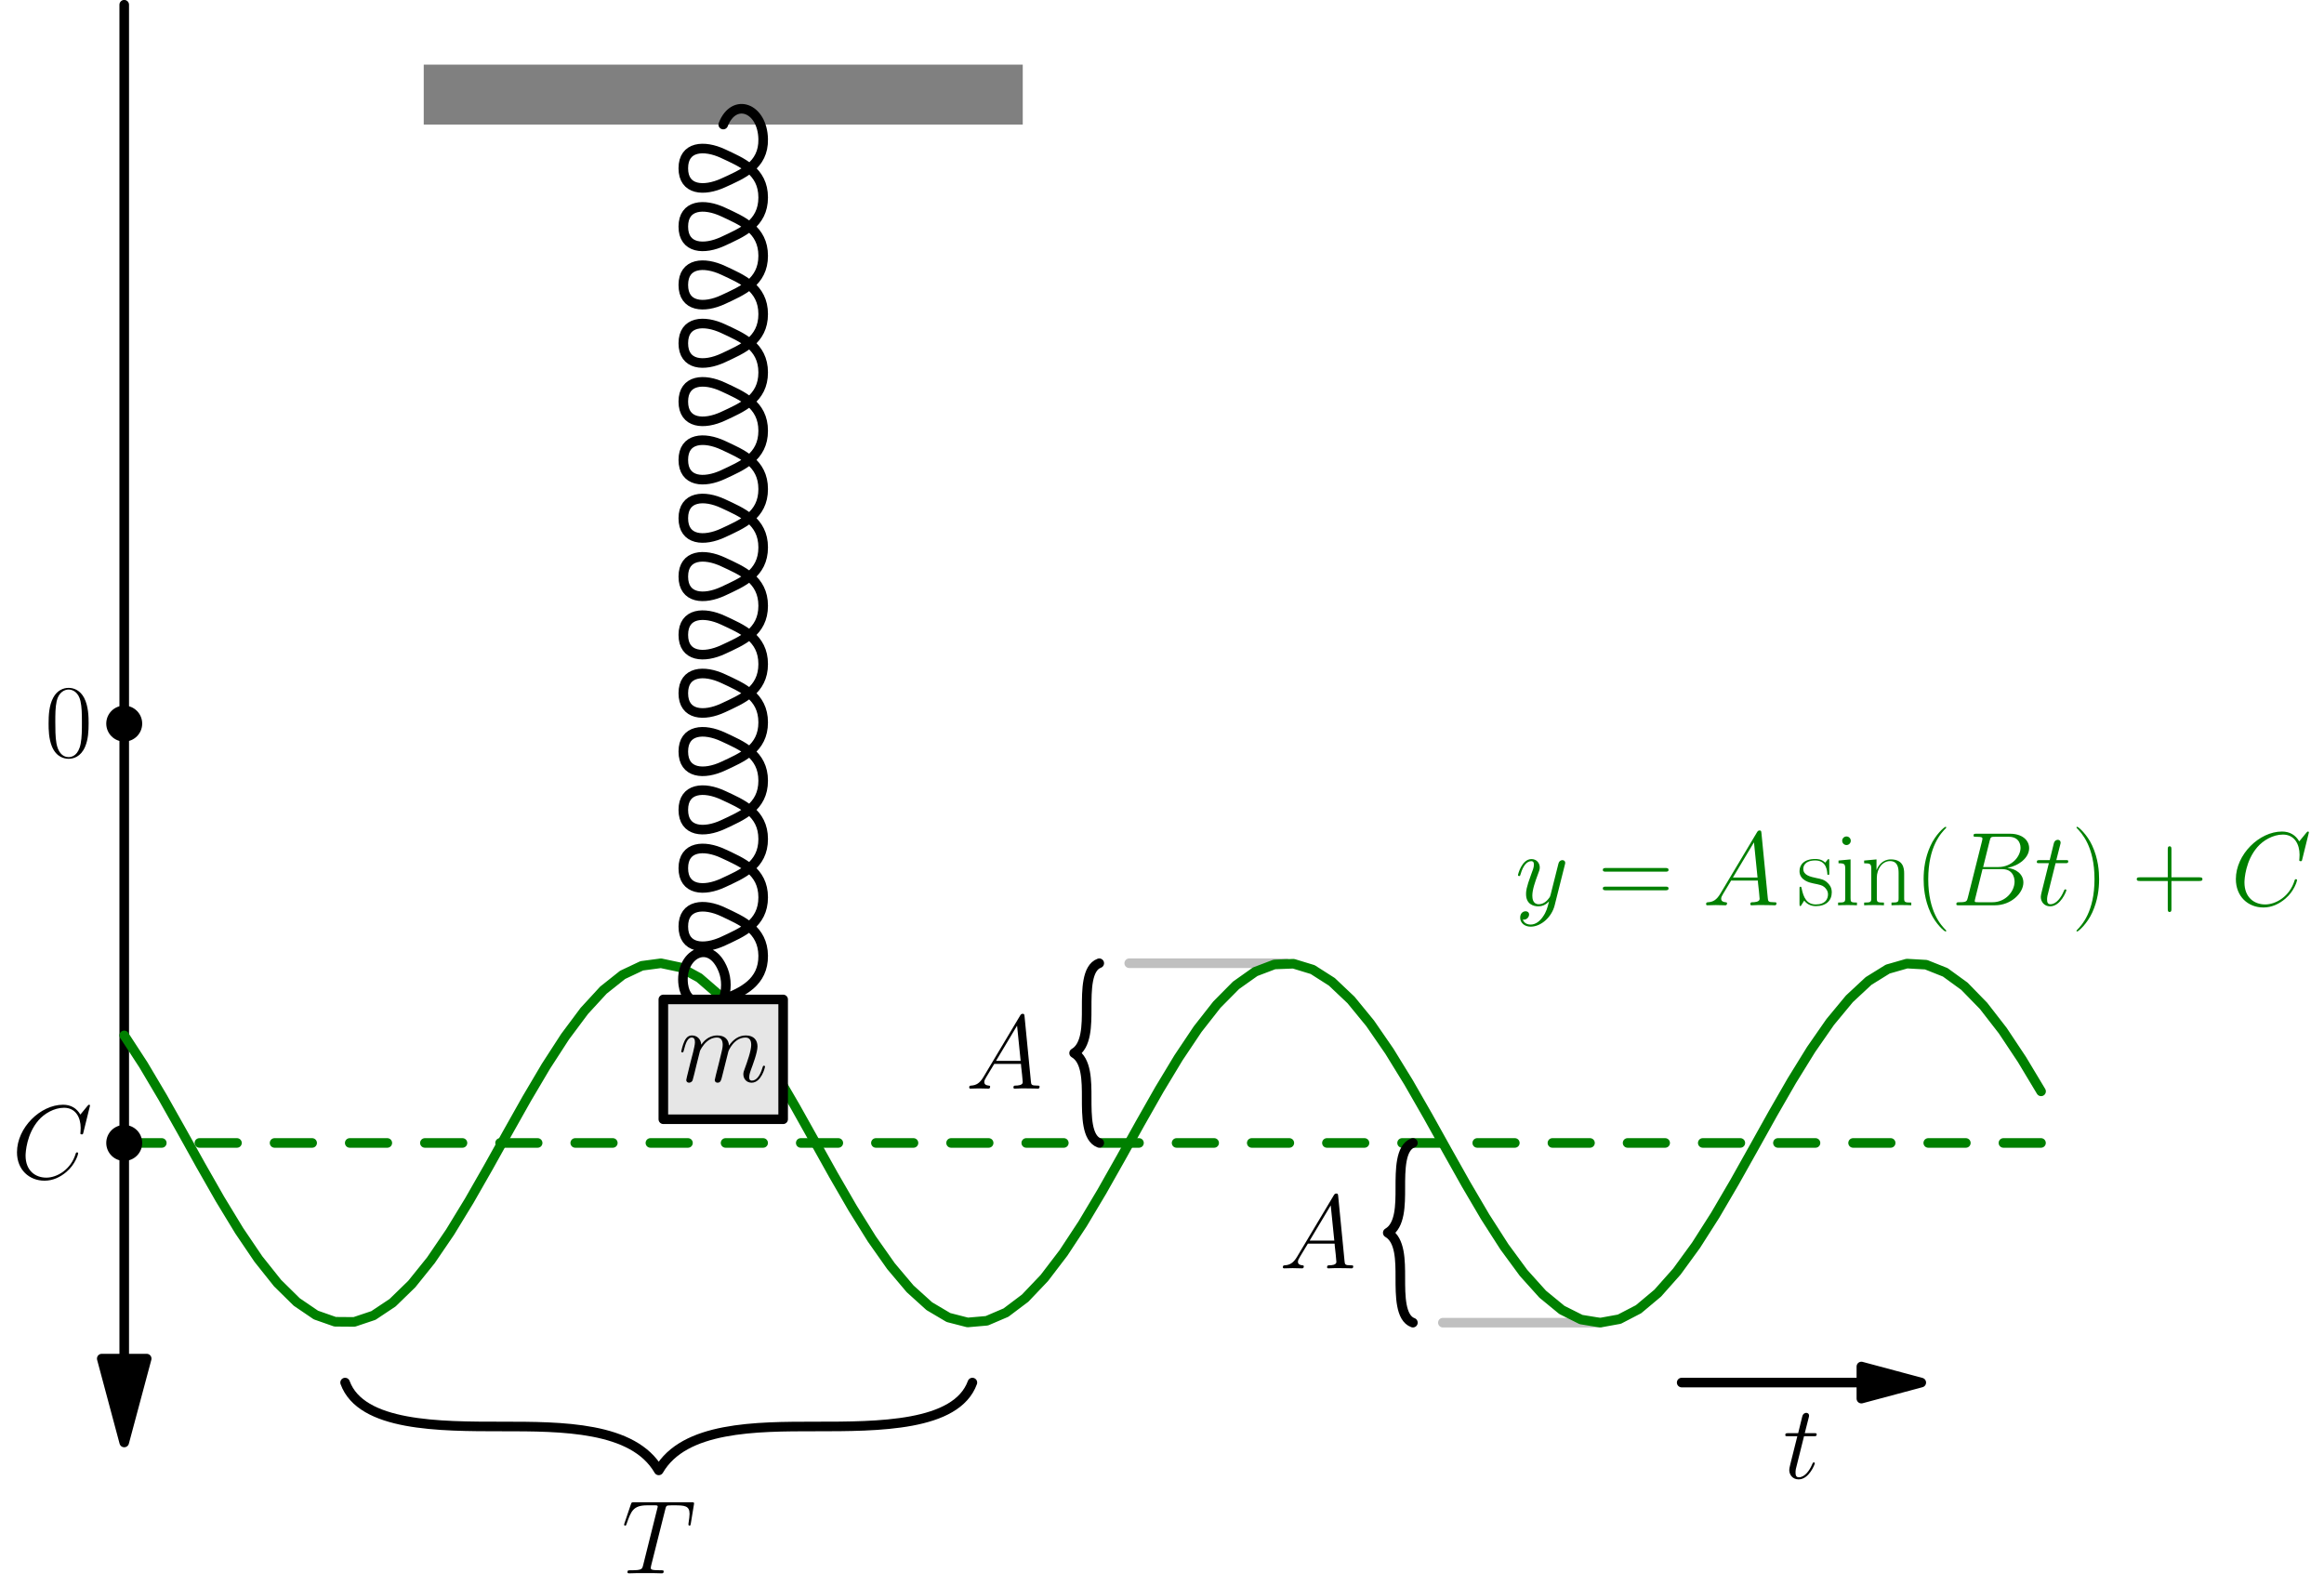 <?xml version='1.0' encoding='ISO-8859-1'?>
<!DOCTYPE svg PUBLIC "-//W3C//DTD SVG 1.1//EN" "http://www.w3.org/Graphics/SVG/1.1/DTD/svg11.dtd">
<!-- This file was generated by dvisvgm 1.2.2 (x86_64-pc-linux-gnu) -->
<!-- Sun Feb 25 23:24:30 2018 -->
<svg height='375.098pt' version='1.1' viewBox='56.409 53.858 549.73 375.098' width='549.73pt' xmlns='http://www.w3.org/2000/svg' xmlns:xlink='http://www.w3.org/1999/xlink'>
<defs>
<path d='M4.23 -2.762C3.359 -1.294 2.513 -0.796 1.319 -0.722C1.045 -0.697 0.846 -0.697 0.846 -0.249C0.846 -0.1 0.97 0 1.144 0C1.592 0 2.712 -0.05 3.16 -0.05C3.881 -0.05 4.677 0 5.374 0C5.523 0 5.822 0 5.822 -0.473C5.822 -0.697 5.623 -0.722 5.474 -0.722C4.901 -0.771 4.429 -0.97 4.429 -1.567C4.429 -1.916 4.578 -2.189 4.901 -2.737L6.792 -5.872H13.137C13.162 -5.648 13.162 -5.449 13.186 -5.225C13.261 -4.578 13.56 -1.99 13.56 -1.518C13.56 -0.771 12.291 -0.722 11.893 -0.722C11.619 -0.722 11.345 -0.722 11.345 -0.274C11.345 0 11.569 0 11.719 0C12.141 0 12.639 -0.05 13.062 -0.05H14.48C15.998 -0.05 17.093 0 17.117 0C17.292 0 17.565 0 17.565 -0.473C17.565 -0.722 17.341 -0.722 16.968 -0.722C15.6 -0.722 15.575 -0.945 15.5 -1.692L13.983 -17.217C13.933 -17.715 13.833 -17.764 13.56 -17.764C13.311 -17.764 13.162 -17.715 12.938 -17.341L4.23 -2.762ZM7.215 -6.593L12.216 -14.953L13.062 -6.593H7.215Z' id='g0-65'/>
<path d='M9.106 -15.301C9.33 -16.222 9.43 -16.271 10.4 -16.271H13.634C16.446 -16.271 16.446 -13.883 16.446 -13.659C16.446 -11.644 14.43 -9.081 11.146 -9.081H7.564L9.106 -15.301ZM13.311 -8.882C16.023 -9.38 18.486 -11.271 18.486 -13.56C18.486 -15.5 16.769 -16.993 13.958 -16.993H5.971C5.498 -16.993 5.275 -16.993 5.275 -16.52C5.275 -16.271 5.498 -16.271 5.872 -16.271C7.389 -16.271 7.389 -16.073 7.389 -15.799C7.389 -15.749 7.389 -15.6 7.29 -15.227L3.931 -1.841C3.707 -0.97 3.657 -0.722 1.916 -0.722C1.443 -0.722 1.194 -0.722 1.194 -0.274C1.194 0 1.344 0 1.841 0H10.375C14.182 0 17.117 -2.886 17.117 -5.399C17.117 -7.439 15.326 -8.683 13.311 -8.882ZM9.778 -0.722H6.419C6.071 -0.722 6.021 -0.722 5.872 -0.746C5.598 -0.771 5.573 -0.821 5.573 -1.02C5.573 -1.194 5.623 -1.344 5.673 -1.567L7.414 -8.584H12.092C15.027 -8.584 15.027 -5.847 15.027 -5.648C15.027 -3.259 12.863 -0.722 9.778 -0.722Z' id='g0-66'/>
<path d='M18.585 -17.292C18.585 -17.515 18.411 -17.515 18.361 -17.515S18.212 -17.515 18.013 -17.267L16.296 -15.177C15.426 -16.67 14.057 -17.515 12.191 -17.515C6.817 -17.515 1.244 -12.067 1.244 -6.22C1.244 -2.065 4.155 0.522 7.787 0.522C9.778 0.522 11.519 -0.323 12.963 -1.543C15.127 -3.359 15.774 -5.772 15.774 -5.971C15.774 -6.195 15.575 -6.195 15.5 -6.195C15.276 -6.195 15.251 -6.046 15.202 -5.946C14.057 -2.065 10.698 -0.199 8.21 -0.199C5.573 -0.199 3.284 -1.891 3.284 -5.424C3.284 -6.22 3.533 -10.549 6.344 -13.808C7.713 -15.401 10.052 -16.794 12.415 -16.794C15.152 -16.794 16.371 -14.53 16.371 -11.992C16.371 -11.345 16.296 -10.798 16.296 -10.698C16.296 -10.475 16.545 -10.475 16.62 -10.475C16.893 -10.475 16.918 -10.499 17.018 -10.947L18.585 -17.292Z' id='g0-67'/>
<path d='M10.375 -15.177C10.524 -15.774 10.574 -15.998 10.947 -16.097C11.146 -16.147 11.967 -16.147 12.49 -16.147C14.978 -16.147 16.147 -16.048 16.147 -14.107C16.147 -13.734 16.048 -12.788 15.898 -11.868L15.873 -11.569C15.873 -11.47 15.973 -11.32 16.122 -11.32C16.371 -11.32 16.371 -11.445 16.446 -11.843L17.167 -16.247C17.217 -16.471 17.217 -16.52 17.217 -16.595C17.217 -16.869 17.068 -16.869 16.57 -16.869H2.961C2.388 -16.869 2.364 -16.844 2.214 -16.396L0.697 -11.918C0.672 -11.868 0.597 -11.594 0.597 -11.569C0.597 -11.445 0.697 -11.32 0.846 -11.32C1.045 -11.32 1.095 -11.42 1.194 -11.743C2.239 -14.754 2.762 -16.147 6.071 -16.147H7.738C8.335 -16.147 8.584 -16.147 8.584 -15.873C8.584 -15.799 8.584 -15.749 8.459 -15.301L5.125 -1.941C4.876 -0.97 4.827 -0.722 2.189 -0.722C1.567 -0.722 1.393 -0.722 1.393 -0.249C1.393 0 1.667 0 1.791 0C2.413 0 3.06 -0.05 3.682 -0.05H7.564C8.186 -0.05 8.857 0 9.479 0C9.753 0 10.002 0 10.002 -0.473C10.002 -0.722 9.828 -0.722 9.181 -0.722C6.942 -0.722 6.942 -0.945 6.942 -1.319C6.942 -1.344 6.942 -1.518 7.041 -1.916L10.375 -15.177Z' id='g0-84'/>
<path d='M5.125 -7.29C5.175 -7.439 5.797 -8.683 6.718 -9.479C7.364 -10.076 8.21 -10.475 9.181 -10.475C10.176 -10.475 10.524 -9.728 10.524 -8.733C10.524 -8.584 10.524 -8.086 10.226 -6.917L9.604 -4.354C9.405 -3.608 8.932 -1.766 8.882 -1.493C8.783 -1.12 8.633 -0.473 8.633 -0.373C8.633 -0.025 8.907 0.249 9.28 0.249C10.027 0.249 10.151 -0.323 10.375 -1.219L11.868 -7.165C11.918 -7.364 13.211 -10.475 15.948 -10.475C16.943 -10.475 17.292 -9.728 17.292 -8.733C17.292 -7.34 16.321 -4.628 15.774 -3.135C15.55 -2.538 15.426 -2.214 15.426 -1.766C15.426 -0.647 16.197 0.249 17.391 0.249C19.705 0.249 20.576 -3.409 20.576 -3.558C20.576 -3.682 20.476 -3.782 20.327 -3.782C20.103 -3.782 20.078 -3.707 19.954 -3.284C19.381 -1.294 18.461 -0.249 17.466 -0.249C17.217 -0.249 16.819 -0.274 16.819 -1.07C16.819 -1.717 17.117 -2.513 17.217 -2.787C17.665 -3.981 18.784 -6.917 18.784 -8.36C18.784 -9.852 17.914 -10.972 16.023 -10.972C14.356 -10.972 13.012 -10.027 12.017 -8.559C11.942 -9.902 11.121 -10.972 9.255 -10.972C7.041 -10.972 5.872 -9.405 5.424 -8.783C5.349 -10.201 4.329 -10.972 3.234 -10.972C2.513 -10.972 1.941 -10.624 1.468 -9.678C1.02 -8.783 0.672 -7.265 0.672 -7.165S0.771 -6.942 0.945 -6.942C1.144 -6.942 1.169 -6.966 1.319 -7.539C1.692 -9.007 2.165 -10.475 3.16 -10.475C3.732 -10.475 3.931 -10.076 3.931 -9.33C3.931 -8.783 3.682 -7.812 3.508 -7.041L2.811 -4.354C2.712 -3.881 2.438 -2.762 2.314 -2.314C2.14 -1.667 1.866 -0.498 1.866 -0.373C1.866 -0.025 2.14 0.249 2.513 0.249C2.811 0.249 3.16 0.1 3.359 -0.274C3.409 -0.398 3.632 -1.269 3.757 -1.766L4.304 -4.006L5.125 -7.29Z' id='g0-109'/>
<path d='M5.001 -10.002H7.29C7.763 -10.002 8.011 -10.002 8.011 -10.45C8.011 -10.723 7.862 -10.723 7.364 -10.723H5.175L6.096 -14.356C6.195 -14.704 6.195 -14.754 6.195 -14.928C6.195 -15.326 5.872 -15.55 5.548 -15.55C5.349 -15.55 4.777 -15.475 4.578 -14.679L3.608 -10.723H1.269C0.771 -10.723 0.547 -10.723 0.547 -10.251C0.547 -10.002 0.722 -10.002 1.194 -10.002H3.409L1.766 -3.433C1.567 -2.563 1.493 -2.314 1.493 -1.99C1.493 -0.821 2.314 0.249 3.707 0.249C6.22 0.249 7.564 -3.384 7.564 -3.558C7.564 -3.707 7.464 -3.782 7.315 -3.782C7.265 -3.782 7.165 -3.782 7.116 -3.682C7.091 -3.657 7.066 -3.632 6.892 -3.234C6.369 -1.99 5.225 -0.249 3.782 -0.249C3.035 -0.249 2.986 -0.871 2.986 -1.418C2.986 -1.443 2.986 -1.916 3.06 -2.214L5.001 -10.002Z' id='g0-116'/>
<path d='M6.543 2.787C5.872 3.732 4.901 4.578 3.682 4.578C3.384 4.578 2.189 4.528 1.816 3.384C1.891 3.409 2.015 3.409 2.065 3.409C2.811 3.409 3.309 2.762 3.309 2.189S2.836 1.418 2.463 1.418C2.065 1.418 1.194 1.717 1.194 2.936C1.194 4.205 2.264 5.076 3.682 5.076C6.17 5.076 8.683 2.787 9.38 0.025L11.818 -9.678C11.843 -9.803 11.893 -9.952 11.893 -10.101C11.893 -10.475 11.594 -10.723 11.221 -10.723C10.997 -10.723 10.475 -10.624 10.275 -9.877L8.434 -2.563C8.31 -2.115 8.31 -2.065 8.111 -1.791C7.613 -1.095 6.792 -0.249 5.598 -0.249C4.205 -0.249 4.08 -1.617 4.08 -2.289C4.08 -3.707 4.752 -5.623 5.424 -7.414C5.698 -8.136 5.847 -8.484 5.847 -8.982C5.847 -10.027 5.1 -10.972 3.881 -10.972C1.592 -10.972 0.672 -7.364 0.672 -7.165C0.672 -7.066 0.771 -6.942 0.945 -6.942C1.169 -6.942 1.194 -7.041 1.294 -7.389C1.891 -9.479 2.836 -10.475 3.807 -10.475C4.031 -10.475 4.454 -10.475 4.454 -9.653C4.454 -9.007 4.18 -8.285 3.807 -7.34C2.588 -4.08 2.588 -3.259 2.588 -2.662C2.588 -0.299 4.279 0.249 5.523 0.249C6.245 0.249 7.141 0.025 8.011 -0.896L8.036 -0.871C7.663 0.597 7.414 1.567 6.543 2.787Z' id='g0-121'/>
<path d='M7.613 6.071C7.613 6.046 7.613 5.996 7.539 5.921C6.394 4.752 3.334 1.567 3.334 -6.195S6.344 -17.117 7.564 -18.361C7.564 -18.386 7.613 -18.436 7.613 -18.511S7.539 -18.635 7.439 -18.635C7.165 -18.635 5.051 -16.794 3.832 -14.057C2.588 -11.296 2.239 -8.608 2.239 -6.22C2.239 -4.429 2.413 -1.393 3.906 1.816C5.1 4.404 7.141 6.22 7.439 6.22C7.564 6.22 7.613 6.17 7.613 6.071Z' id='g1-40'/>
<path d='M6.543 -6.195C6.543 -7.986 6.369 -11.022 4.876 -14.231C3.682 -16.819 1.642 -18.635 1.344 -18.635C1.269 -18.635 1.169 -18.61 1.169 -18.486C1.169 -18.436 1.194 -18.411 1.219 -18.361C2.413 -17.117 5.449 -13.958 5.449 -6.22C5.449 1.543 2.438 4.702 1.219 5.946C1.194 5.996 1.169 6.021 1.169 6.071C1.169 6.195 1.269 6.22 1.344 6.22C1.617 6.22 3.732 4.379 4.951 1.642C6.195 -1.12 6.543 -3.807 6.543 -6.195Z' id='g1-41'/>
<path d='M9.38 -5.772H15.973C16.321 -5.772 16.744 -5.772 16.744 -6.195C16.744 -6.643 16.346 -6.643 15.973 -6.643H9.38V-13.236C9.38 -13.585 9.38 -14.007 8.957 -14.007C8.509 -14.007 8.509 -13.609 8.509 -13.236V-6.643H1.916C1.567 -6.643 1.144 -6.643 1.144 -6.22C1.144 -5.772 1.543 -5.772 1.916 -5.772H8.509V0.821C8.509 1.169 8.509 1.592 8.932 1.592C9.38 1.592 9.38 1.194 9.38 0.821V-5.772Z' id='g1-43'/>
<path d='M10.45 -7.986C10.45 -9.504 10.425 -12.092 9.38 -14.082C8.459 -15.824 6.991 -16.446 5.698 -16.446C4.503 -16.446 2.986 -15.898 2.04 -14.107C1.045 -12.241 0.945 -9.927 0.945 -7.986C0.945 -6.568 0.97 -4.404 1.742 -2.513C2.811 0.05 4.727 0.398 5.698 0.398C6.842 0.398 8.584 -0.075 9.604 -2.438C10.35 -4.155 10.45 -6.17 10.45 -7.986ZM5.698 0C4.105 0 3.16 -1.368 2.811 -3.259C2.538 -4.727 2.538 -6.867 2.538 -8.26C2.538 -10.176 2.538 -11.768 2.861 -13.286C3.334 -15.401 4.727 -16.048 5.698 -16.048C6.718 -16.048 8.036 -15.376 8.509 -13.336C8.832 -11.918 8.857 -10.251 8.857 -8.26C8.857 -6.643 8.857 -4.653 8.559 -3.185C8.036 -0.473 6.568 0 5.698 0Z' id='g1-48'/>
<path d='M15.998 -7.986C16.371 -7.986 16.744 -7.986 16.744 -8.409C16.744 -8.857 16.321 -8.857 15.898 -8.857H1.99C1.567 -8.857 1.144 -8.857 1.144 -8.409C1.144 -7.986 1.518 -7.986 1.891 -7.986H15.998ZM15.898 -3.558C16.321 -3.558 16.744 -3.558 16.744 -4.006C16.744 -4.429 16.371 -4.429 15.998 -4.429H1.891C1.518 -4.429 1.144 -4.429 1.144 -4.006C1.144 -3.558 1.567 -3.558 1.99 -3.558H15.898Z' id='g1-61'/>
<path d='M3.856 -15.326C3.856 -15.873 3.409 -16.346 2.836 -16.346C2.289 -16.346 1.816 -15.898 1.816 -15.326C1.816 -14.779 2.264 -14.306 2.836 -14.306C3.384 -14.306 3.856 -14.754 3.856 -15.326ZM0.945 -10.624V-9.977C2.339 -9.977 2.538 -9.828 2.538 -8.633V-1.717C2.538 -0.771 2.438 -0.647 0.846 -0.647V0C1.443 -0.05 2.513 -0.05 3.135 -0.05C3.732 -0.05 4.752 -0.05 5.324 0V-0.647C3.856 -0.647 3.807 -0.796 3.807 -1.692V-10.897L0.945 -10.624Z' id='g1-105'/>
<path d='M10.325 -7.564C10.325 -8.832 10.076 -10.897 7.141 -10.897C5.175 -10.897 4.155 -9.38 3.782 -8.385H3.757V-10.897L0.821 -10.624V-9.977C2.289 -9.977 2.513 -9.828 2.513 -8.633V-1.717C2.513 -0.771 2.413 -0.647 0.821 -0.647V0C1.418 -0.05 2.513 -0.05 3.16 -0.05S4.926 -0.05 5.523 0V-0.647C3.931 -0.647 3.832 -0.746 3.832 -1.717V-6.494C3.832 -8.783 5.225 -10.499 6.966 -10.499C8.808 -10.499 9.007 -8.857 9.007 -7.663V-1.717C9.007 -0.771 8.907 -0.647 7.315 -0.647V0C7.912 -0.05 9.007 -0.05 9.653 -0.05S11.42 -0.05 12.017 0V-0.647C10.425 -0.647 10.325 -0.746 10.325 -1.717V-7.564Z' id='g1-110'/>
<path d='M7.688 -10.499C7.688 -10.947 7.663 -10.972 7.514 -10.972C7.414 -10.972 7.389 -10.947 7.091 -10.574C7.016 -10.475 6.792 -10.226 6.718 -10.126C5.921 -10.972 4.802 -10.997 4.379 -10.997C1.617 -10.997 0.622 -9.554 0.622 -8.111C0.622 -5.872 3.16 -5.349 3.881 -5.2C5.449 -4.876 5.996 -4.777 6.519 -4.329C6.842 -4.031 7.389 -3.483 7.389 -2.588C7.389 -1.543 6.792 -0.199 4.503 -0.199C2.339 -0.199 1.567 -1.841 1.12 -4.031C1.045 -4.379 1.045 -4.404 0.846 -4.404S0.622 -4.379 0.622 -3.881V-0.299C0.622 0.149 0.647 0.174 0.796 0.174C0.921 0.174 0.945 0.149 1.07 -0.05C1.219 -0.274 1.592 -0.871 1.742 -1.12C2.239 -0.448 3.11 0.199 4.503 0.199C6.966 0.199 8.285 -1.144 8.285 -3.085C8.285 -4.354 7.613 -5.026 7.29 -5.324C6.543 -6.096 5.673 -6.27 4.628 -6.469C3.259 -6.767 1.518 -7.116 1.518 -8.633C1.518 -9.28 1.866 -10.649 4.379 -10.649C7.041 -10.649 7.19 -8.161 7.24 -7.364C7.265 -7.24 7.389 -7.215 7.464 -7.215C7.688 -7.215 7.688 -7.29 7.688 -7.713V-10.499Z' id='g1-115'/>
</defs>
<g id='page1' transform='matrix(0.996 0 0 0.996 0 0)'>
<g transform='matrix(1 0 0 1 86.138 225.915)'>
<path d='M 0 150.8L 0 -170.717' fill='none' stroke='#000000' stroke-linecap='round' stroke-linejoin='round' stroke-miterlimit='10.037' stroke-width='2.276'/>
</g>
<g transform='matrix(1 0 0 1 86.138 225.915)'>
<path d='M 0 170.717L 5.337 150.8L -5.337 150.8L 0 170.717Z' fill='#000000'/>
</g>
<g transform='matrix(1 0 0 1 86.138 225.915)'>
<path d='M 0 170.717L 5.337 150.8L -5.337 150.8L 0 170.717Z' fill='none' stroke='#000000' stroke-linecap='round' stroke-linejoin='round' stroke-miterlimit='10.037' stroke-width='2.276'/>
</g>
<g transform='matrix(1 0 0 1 86.138 225.915)'>
<path d='M 0 99.585L 455.244 99.585' fill='none' stroke='#008000' stroke-linecap='round' stroke-linejoin='round' stroke-miterlimit='10.037' stroke-width='2.276' stroke-dasharray='8.926,8.926'/>
</g>
<g transform='matrix(1 0 0 1 86.138 225.915)'>
<path d='M 201.435 156.49C 197.64 166.919 179.04 166.919 164.191 166.919C 150.016 166.919 132.967 166.919 126.946 177.347C 120.925 166.919 103.876 166.919 89.702 166.919C 74.852 166.919 56.253 166.919 52.457 156.49' fill='none' stroke='#000000' stroke-linecap='round' stroke-linejoin='round' stroke-miterlimit='10.037' stroke-width='2.276'/>
</g><use x='204.257' xlink:href='#g0-84' y='427.703'/>

<g transform='matrix(1 0 0 1 86.138 225.915)'>
<path d='M 231.567 99.585C 228.579 98.497 228.579 93.169 228.579 88.915C 228.579 84.854 228.579 79.97 225.592 78.245C 228.579 76.52 228.579 71.636 228.579 67.575C 228.579 63.321 228.579 57.993 231.567 56.906' fill='none' stroke='#000000' stroke-linecap='round' stroke-linejoin='round' stroke-miterlimit='10.037' stroke-width='2.276'/>
</g><use x='285.971' xlink:href='#g0-65' y='312.6'/>

<g transform='matrix(1 0 0 1 86.138 225.915)'>
<path d='M 238.68 56.906L 275.925 56.906' fill='none' stroke='#c0c0c0' stroke-linecap='round' stroke-linejoin='round' stroke-miterlimit='10.037' stroke-width='2.276'/>
</g>
<g transform='matrix(1 0 0 1 86.138 225.915)'>
<path d='M 306.056 142.264C 303.068 141.176 303.068 135.848 303.068 131.594C 303.068 127.533 303.068 122.649 300.081 120.924C 303.068 119.199 303.068 114.315 303.068 110.254C 303.068 106 303.068 100.672 306.056 99.585' fill='none' stroke='#000000' stroke-linecap='round' stroke-linejoin='round' stroke-miterlimit='10.037' stroke-width='2.276'/>
</g><use x='360.461' xlink:href='#g0-65' y='355.28'/>

<g transform='matrix(1 0 0 1 86.138 225.915)'>
<path d='M 313.169 142.264L 350.414 142.264' fill='none' stroke='#c0c0c0' stroke-linecap='round' stroke-linejoin='round' stroke-miterlimit='10.037' stroke-width='2.276'/>
</g>
<g transform='matrix(1 0 0 1 86.138 225.915)'>
<path d='M 0 74.042L 4.552 81.036L 9.105 88.712L 13.657 96.787L 18.21 104.965L 22.762 112.946L 27.315 120.435L 31.867 127.158L 36.419 132.867L 40.972 137.354L 45.524 140.452L 50.077 142.049L 54.629 142.085L 59.182 140.559L 63.734 137.527L 68.287 133.101L 72.839 127.443L 77.391 120.761L 81.944 113.301L 86.496 105.337L 91.049 97.161L 95.601 89.075L 100.154 81.374L 104.706 74.344L 109.259 68.24L 113.811 63.289L 118.363 59.671L 122.916 57.521L 127.468 56.916L 132.021 57.879L 136.573 60.375L 141.126 64.312L 145.678 69.546L 150.231 75.883L 154.783 83.091L 159.335 90.906L 163.888 99.039L 168.44 107.193L 172.993 115.067L 177.545 122.372L 182.098 128.839L 186.65 134.231L 191.203 138.35L 195.755 141.045L 200.307 142.215L 204.86 141.819L 209.412 139.871L 213.965 136.442L 218.517 131.659L 223.07 125.697L 227.622 118.775L 232.174 111.148L 236.727 103.096L 241.279 94.915L 245.832 86.906L 250.384 79.362L 254.937 72.562L 259.489 66.755L 264.042 62.154L 268.594 58.929L 273.146 57.198L 277.699 57.025L 282.251 58.416L 286.804 61.32L 291.356 65.63L 295.909 71.188L 300.461 77.79L 305.014 85.192L 309.566 93.124L 314.118 101.293L 318.671 109.399L 323.223 117.145L 327.776 124.245L 332.328 130.439L 336.881 135.499L 341.433 139.239L 345.986 141.522L 350.538 142.263L 355.09 141.436L 359.643 139.071L 364.195 135.255L 368.748 130.128L 373.3 123.878L 377.853 116.736L 382.405 108.963L 386.957 100.846L 391.51 92.682L 396.062 84.772L 400.615 77.406L 405.167 70.856L 409.72 65.361L 414.272 61.124L 418.825 58.3L 423.377 56.994L 427.929 57.253L 432.482 59.067L 437.034 62.371L 441.587 67.042L 446.139 72.91L 450.692 79.757L 455.244 87.334' fill='none' stroke='#008000' stroke-linecap='round' stroke-linejoin='round' stroke-miterlimit='10.037' stroke-width='2.276'/>
</g><g fill='#008000'>
<use x='416.476' xlink:href='#g0-121' y='269.061'/>
<use x='436.158' xlink:href='#g1-61' y='269.061'/>
<use x='460.978' xlink:href='#g0-65' y='269.061'/>
<use x='483.387' xlink:href='#g1-115' y='269.061'/>
<use x='492.328' xlink:href='#g1-105' y='269.061'/>
<use x='498.539' xlink:href='#g1-110' y='269.061'/>
<use x='511.25' xlink:href='#g1-40' y='269.061'/>
<use x='520.06' xlink:href='#g0-66' y='269.061'/>
<use x='539.823' xlink:href='#g0-116' y='269.061'/>
<use x='548.62' xlink:href='#g1-41' y='269.061'/>
<use x='562.96' xlink:href='#g1-43' y='269.061'/>
<use x='586.398' xlink:href='#g0-67' y='269.061'/>
</g>

<g transform='matrix(1 0 0 1 86.138 225.915)'>
<path d='M 71.132 -142.264L 213.396 -142.264L 213.396 -156.49L 71.132 -156.49L 71.132 -142.264Z' fill='#808080'/>
</g>
<g transform='matrix(1 0 0 1 86.138 225.915)'>
<path d='M 142.264 -142.264C 144.808 -148.768 151.599 -146.289 151.748 -138.801C 151.874 -132.47 146.692 -130.436 142.264 -128.412C 137.713 -126.333 132.786 -126.629 132.78 -131.875C 132.773 -137.118 137.703 -137.478 142.264 -135.338C 146.632 -133.289 151.747 -131.264 151.748 -124.95C 151.749 -118.635 146.633 -116.607 142.264 -114.561C 137.707 -112.427 132.78 -112.78 132.78 -118.024C 132.779 -123.267 137.707 -123.621 142.264 -121.487C 146.633 -119.44 151.748 -117.412 151.748 -111.098C 151.748 -104.784 146.633 -102.756 142.264 -100.71C 137.707 -98.576 132.78 -98.929 132.78 -104.173C 132.78 -109.416 137.707 -109.77 142.264 -107.635C 146.633 -105.589 151.748 -103.561 151.748 -97.247C 151.748 -90.933 146.633 -88.905 142.264 -86.859C 137.707 -84.725 132.78 -85.078 132.78 -90.321C 132.78 -95.565 137.707 -95.918 142.264 -93.784C 146.633 -91.738 151.748 -89.71 151.748 -83.396C 151.748 -77.082 146.633 -75.054 142.264 -73.007C 137.707 -70.873 132.78 -71.227 132.78 -76.47C 132.78 -81.714 137.707 -82.067 142.264 -79.933C 146.633 -77.886 151.748 -75.859 151.748 -69.544C 151.748 -63.23 146.633 -61.202 142.264 -59.156C 137.707 -57.022 132.78 -57.375 132.78 -62.619C 132.78 -67.862 137.707 -68.216 142.264 -66.082C 146.633 -64.035 151.748 -62.007 151.748 -55.693C 151.748 -49.379 146.633 -47.351 142.264 -45.305C 137.707 -43.171 132.78 -43.524 132.78 -48.767C 132.78 -54.011 137.707 -54.364 142.264 -52.23C 146.633 -50.184 151.748 -48.156 151.748 -41.842C 151.748 -35.528 146.633 -33.5 142.264 -31.453C 137.707 -29.319 132.78 -29.673 132.78 -34.916C 132.78 -40.16 137.707 -40.513 142.264 -38.379C 146.633 -36.333 151.748 -34.304 151.748 -27.991C 151.748 -21.676 146.633 -19.648 142.264 -17.602C 137.707 -15.468 132.78 -15.821 132.78 -21.065C 132.78 -26.308 137.707 -26.662 142.264 -24.528C 146.633 -22.481 151.748 -20.453 151.748 -14.139C 151.748 -7.825 146.633 -5.797 142.264 -3.751C 137.707 -1.617 132.78 -1.97 132.78 -7.213C 132.78 -12.457 137.707 -12.81 142.264 -10.676C 146.633 -8.63 151.748 -6.602 151.748 -0.288C 151.748 6.026 146.633 8.054 142.264 10.101C 137.707 12.235 132.78 11.881 132.78 6.638C 132.78 1.394 137.707 1.041 142.264 3.175C 146.633 5.221 151.748 7.249 151.748 13.563C 151.748 19.878 146.633 21.906 142.264 23.952C 137.707 26.086 132.78 25.733 132.78 20.489C 132.78 15.246 137.707 14.892 142.264 17.026C 146.633 19.073 151.748 21.101 151.748 27.415C 151.748 33.729 146.633 35.757 142.264 37.803C 137.707 39.937 132.78 39.584 132.78 34.34C 132.78 29.097 137.707 28.744 142.264 30.878C 146.633 32.924 151.748 34.952 151.748 41.266C 151.748 47.58 146.634 49.61 142.264 51.655C 137.71 53.785 132.783 53.435 132.78 48.192C 132.776 42.95 137.705 42.566 142.264 44.729C 146.603 46.788 151.681 48.815 151.748 55.117C 151.815 61.426 146.79 63.804 142.264 65.506C 138.138 67.057 133.494 67.189 132.78 62.043C 131.788 54.904 139.169 50.658 142.264 58.58C 143.102 60.727 143.102 63.36 142.264 65.506' fill='none' stroke='#000000' stroke-linecap='round' stroke-linejoin='round' stroke-miterlimit='10.037' stroke-width='2.276'/>
</g>
<g transform='matrix(1 0 0 1 86.138 225.915)'>
<path d='M 128.037 65.506L 156.49 65.506L 156.49 93.959L 128.037 93.959L 128.037 65.506Z' fill='#e6e6e6'/>
</g>
<g transform='matrix(1 0 0 1 86.138 225.915)'>
<path d='M 128.037 65.506L 156.49 65.506L 156.49 93.959L 128.037 93.959L 128.037 65.506Z' fill='none' stroke='#000000' stroke-linecap='round' stroke-linejoin='round' stroke-miterlimit='10.037' stroke-width='2.276'/>
</g><use x='217.751' xlink:href='#g0-109' y='310.943'/>

<g transform='matrix(1 0 0 1 86.138 225.915)'>
<path d='M 412.565 156.49L 369.886 156.49' fill='none' stroke='#000000' stroke-linecap='round' stroke-linejoin='round' stroke-miterlimit='10.037' stroke-width='2.276'/>
</g>
<g transform='matrix(1 0 0 1 86.138 225.915)'>
<path d='M 426.791 156.49L 412.565 152.678L 412.565 160.302L 426.791 156.49Z' fill='#000000'/>
</g>
<g transform='matrix(1 0 0 1 86.138 225.915)'>
<path d='M 426.791 156.49L 412.565 152.678L 412.565 160.302L 426.791 156.49Z' fill='none' stroke='#000000' stroke-linecap='round' stroke-linejoin='round' stroke-miterlimit='10.037' stroke-width='2.276'/>
</g><use x='480.082' xlink:href='#g0-116' y='405.148'/>

<g transform='matrix(1 0 0 1 86.138 225.915)'>
<circle cx='0' cy='-0' r='4.268' fill='#000000'/>
</g><use x='67.232' xlink:href='#g1-48' y='233.874'/>

<g transform='matrix(1 0 0 1 86.138 225.915)'>
<circle cx='0' cy='99.585' r='4.268' fill='#000000'/>
</g><use x='59.426' xlink:href='#g0-67' y='333.94'/>
</g>
</svg>
